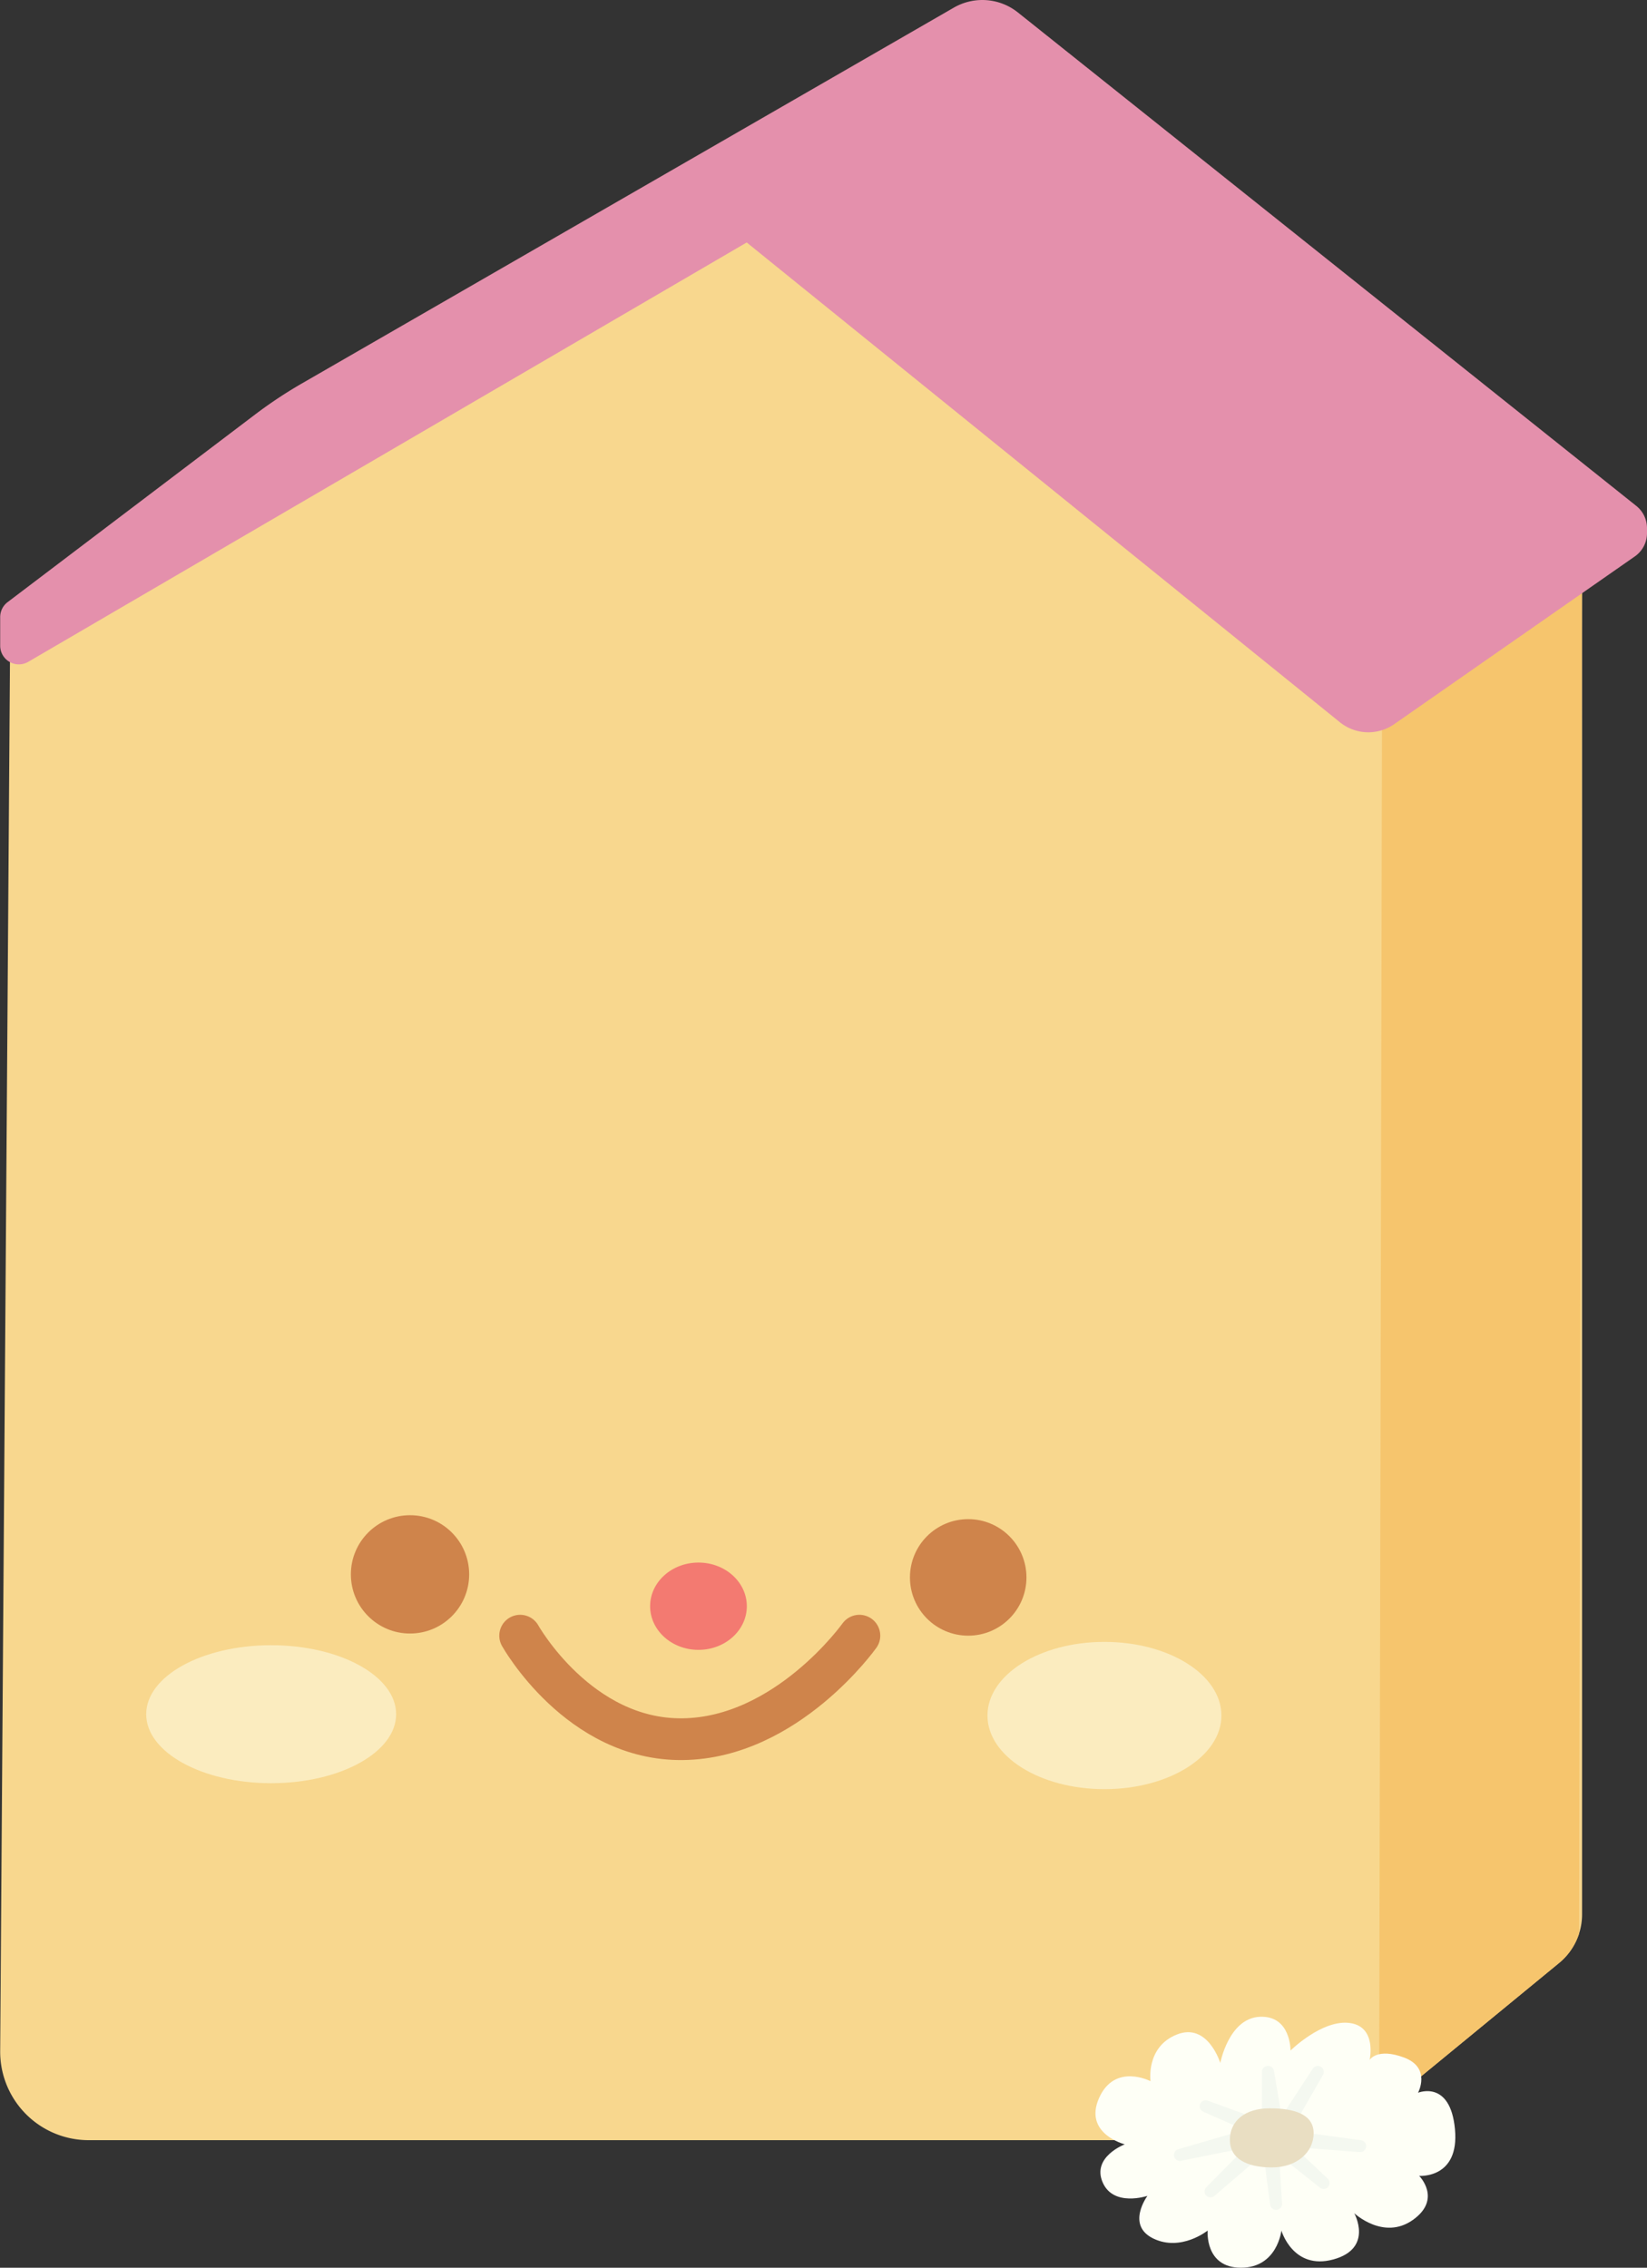 
<svg id="Layer_1" data-name="Layer 1" xmlns="http://www.w3.org/2000/svg" xmlns:xlink="http://www.w3.org/1999/xlink" viewBox="0 0 276.24 380.28"><rect x="0" y="0" width="276.24" height="380.28" fill="#333333" stroke="none"/><defs><style>.cls-1,.cls-10{fill:none;}.cls-2{fill:#f8d78e;}.cls-3{clip-path:url(#clip-path);}.cls-4{fill:#f6c56d;}.cls-5{fill:#fefff6;}.cls-6{fill:#f4f8f0;stroke:#f4f8f0;stroke-linejoin:round;stroke-width:2px;}.cls-10,.cls-6{stroke-linecap:round;}.cls-7{fill:#e9dec2;}.cls-8{fill:#fbecbf;}.cls-9{fill:#cf844b;}.cls-10{stroke:#cf844b;stroke-miterlimit:10;stroke-width:7px;}.cls-11{fill:#f37a71;}.cls-12{fill:#e490ac;}</style><clipPath id="clip-path" transform="translate(0.03 0)"><path class="cls-1" d="M1.69,104.16,0,343.89a14.84,14.84,0,0,0,14.68,15H225.29l36.16-29.7a10.54,10.54,0,0,0,3.87-8.16v-231L144.12,20.31Z"/></clipPath></defs><path id="Body-2" class="cls-2" d="M1.69,104.16,0,343.89a14.84,14.84,0,0,0,14.68,15H225.29l36.16-29.7a10.54,10.54,0,0,0,3.87-8.16v-231L144.12,20.31Z" transform="translate(0.03 0)"/><g class="cls-3"><path class="cls-4" d="M231.86,73.41l33.48.07-.61,290-33.47-.07Z" transform="translate(0.03 0)"/></g><path class="cls-5" d="M192.94,349s-6-3.13-8.64,2.84,4.32,7.75,4.32,7.75-5.52,2.08-3.73,6.33,7.53,2.31,7.53,2.31-3.65,4.92,1,7.16,9.1-1.34,9.1-1.34-.52,6.23,5.59,6.23,6.78-6.23,6.78-6.23,1.94,6.7,8.72,4.84,3.5-7.75,3.5-7.75,4.92,4.62,9.84,1.12,1.05-7.38,1.05-7.38,6.78.52,6-7.83-6.19-6.11-6.19-6.11,2.24-4.17-2.31-5.89-5.81.38-5.81.38,1.27-5.59-3.36-6.19-9.91,4.62-9.91,4.62.08-5.89-5.14-5.66-6.64,7.75-6.64,7.75-2.08-6.86-7.3-4.77-4.4,7.82-4.4,7.82Z" transform="translate(0.03 0)"/><path class="cls-6" d="M212.62,347.44V357l-10.44-3.8,9.47,4.17-13.79,4,14-2.83L203,367.49l9.62-8.27L214,369.58l-.64-10.36,8.61,6.85-7.67-7.23,13.81,1.05-13.22-1.79L221,347.44l-6.63,10.14-1.71-10.14Z" transform="translate(0.03 0)"/><path class="cls-7" d="M220.3,357.72c0,3.13-2.75,5.74-7,5.74s-7.05-1.49-7.05-4.62,2.47-5.29,6.69-5.29S220.3,354.6,220.3,357.72Z" transform="translate(0.03 0)"/><ellipse class="cls-8" cx="45.48" cy="287.46" rx="20.96" ry="11.57"/><ellipse class="cls-8" cx="185.24" cy="287.68" rx="19.62" ry="12.35"/><circle class="cls-9" cx="68.77" cy="264.01" r="9.92"/><circle class="cls-9" cx="162.39" cy="264.52" r="9.77"/><path class="cls-10" d="M87.21,274.29s9.83,17.58,27.28,17.36,29.62-17.36,29.62-17.36" transform="translate(0.03 0)"/><ellipse class="cls-11" cx="117.15" cy="269.35" rx="8.11" ry="7.32"/><path class="cls-12" d="M160,1.25,50.78,64.2a75.79,75.79,0,0,0-8,5.29L1.21,101A3.14,3.14,0,0,0,0,103.48v4.85A3.13,3.13,0,0,0,4.68,111L125.21,40.66l99.51,80.47a7.6,7.6,0,0,0,9,.37l40.49-28.22a4.76,4.76,0,0,0,2-3.9v-.82a4.77,4.77,0,0,0-1.78-3.71L170.66,2.06A9.57,9.57,0,0,0,160,1.25Z" transform="translate(0.03 0)"/></svg>
